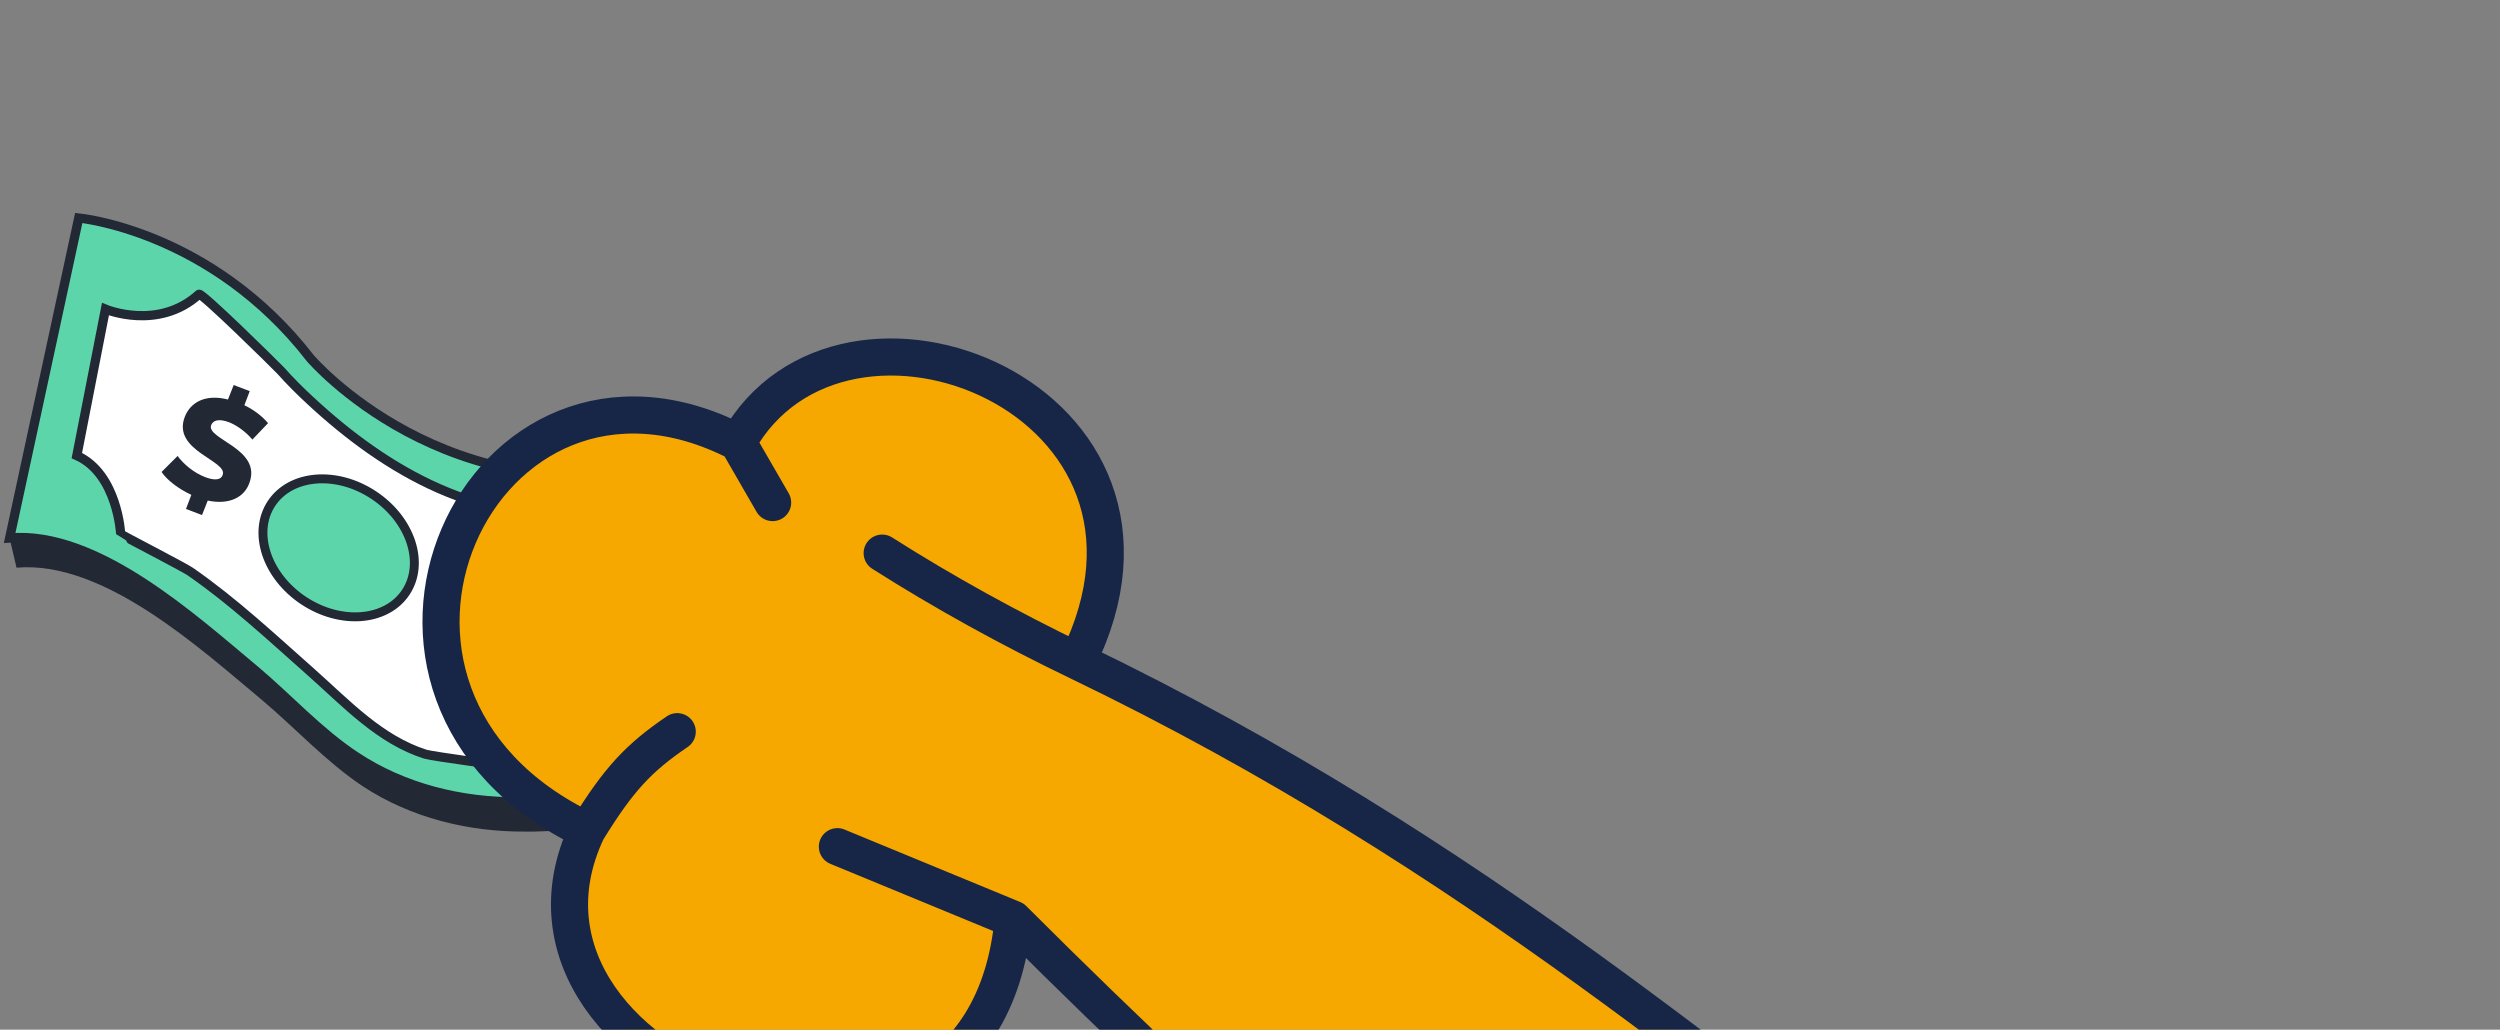 <svg width="539" height="222" viewBox="0 0 539 222" fill="none" xmlns="http://www.w3.org/2000/svg">
<rect x="0" y="0" width="539" height="222" fill="#808080" stroke="none"/>
<path d="M137.687 175.589C137.687 175.589 137.687 175.507 137.687 175.425L137.769 174.931C137.769 174.767 137.851 174.602 137.851 174.356L137.934 173.698C137.934 173.451 138.016 173.205 138.016 172.876L138.098 172.383C138.18 171.971 138.18 171.643 138.263 171.149L138.427 169.587C138.51 169.258 138.51 168.929 138.592 168.518L138.674 167.943C138.756 167.449 138.839 166.874 138.921 166.381L139.086 164.983C139.744 159.803 140.649 153.226 141.554 146.32L141.636 145.497C141.883 143.689 142.13 141.798 142.377 139.989L142.953 135.714C143.035 134.974 143.118 134.316 143.2 133.576L143.364 132.343C143.447 131.767 143.529 131.274 143.611 130.698L144.023 127.738C144.27 126.012 144.434 124.368 144.681 122.723L144.928 120.832C145.01 120.421 145.01 120.01 145.092 119.599L145.257 118.283C145.339 117.79 145.422 117.215 145.504 116.721L145.668 115.735C145.668 115.488 145.751 115.241 145.751 114.913L146.244 110.966C146.327 110.226 146.409 109.486 146.491 108.911L146.656 107.76C146.656 107.513 146.738 107.266 146.738 107.102L146.82 106.773L145.257 100.113L131.269 108.582L92.924 101.347C77.126 93.865 68.403 83.67 68.403 83.67C51.782 62.211 30.882 55.798 22.324 54.072L22.077 53.907L22.077 53.989C19.856 53.496 18.539 53.414 18.539 53.414L10.969 88.192L2 115.735L3.563 122.394C22.324 120.75 43.142 139.824 56.39 150.842C63.631 156.926 70.296 164.243 78.195 169.505C88.563 176.329 100.988 179.371 113.248 179.289C115.305 179.453 137.275 178.549 137.687 175.589Z" fill="#222834"/>
<path d="M16.976 47C16.976 47 45.529 49.631 66.922 77.256C66.922 77.256 96.38 111.787 145.339 100.277C145.339 100.277 136.206 168.846 136.206 168.929C135.794 171.888 113.824 172.793 111.767 172.875C99.425 172.957 87 169.915 76.714 163.091C68.815 157.911 62.15 150.512 54.909 144.428C41.661 133.411 20.843 114.336 2.082 115.98L16.976 47Z" fill="#5DD5AB" stroke="#222834" stroke-width="1.991" stroke-miterlimit="10"/>
<path d="M66.84 86.301C83.461 101.758 103.868 113.433 127.648 110.473C127.648 110.473 124.356 122.395 132.914 123.381L130.281 149.28C130.281 149.28 106.336 149.691 110.45 165.23C110.533 165.477 92.924 163.01 91.69 162.599C81.898 159.475 74.739 151.746 67.251 145.087C58.694 137.523 50.383 129.712 41.002 123.217C39.85 122.395 26.027 115.242 26.027 115.16C26.027 115.16 25.368 102.169 16.564 98.223L22.735 66.651C22.735 66.651 34.091 71.42 42.895 63.445C43.389 62.952 59.27 78.573 60.586 79.971C62.561 82.19 64.618 84.246 66.84 86.301Z" fill="white" stroke="#222834" stroke-width="1.991" stroke-miterlimit="10"/>
<path d="M65.466 129.489C73.457 134.784 83.315 133.985 87.484 127.703C91.654 121.421 88.556 112.036 80.564 106.74C72.573 101.445 62.715 102.245 58.545 108.527C54.376 114.808 57.474 124.194 65.466 129.489Z" fill="#5DD5AB" stroke="#222834" stroke-width="1.924" stroke-miterlimit="10"/>
<path d="M44.789 107.924L43.555 111.048L40.099 109.733L41.251 106.691C38.453 105.375 36.067 103.567 34.832 101.758L38.288 98.305C39.605 100.113 41.827 101.922 44.131 102.827C46.434 103.731 47.669 103.402 47.998 102.416C49.232 99.291 36.972 97.236 39.852 89.836C41.086 86.712 44.295 84.903 49.15 86.136L50.384 83.012L53.84 84.328L52.688 87.37C54.745 88.356 56.556 89.754 57.79 91.234L54.416 94.769C52.935 93.043 51.207 91.809 49.479 91.07C47.093 90.165 45.941 90.659 45.529 91.645C44.377 94.687 56.556 96.743 53.758 104.142C52.688 107.184 49.479 108.911 44.789 107.924Z" fill="#222834"/>
<path d="M102.305 142.208L101.482 145.497L97.944 144.592L98.767 141.468C95.887 140.482 93.254 138.919 91.855 137.275L94.899 133.493C96.38 135.22 98.767 136.7 101.153 137.275C103.539 137.933 104.691 137.44 104.938 136.453C105.761 133.164 93.418 132.506 95.393 124.86C96.216 121.654 99.26 119.516 104.198 120.174L105.02 116.885L108.559 117.79L107.736 120.996C109.875 121.736 111.85 122.887 113.249 124.285L110.287 128.149C108.559 126.587 106.748 125.518 104.938 125.025C102.47 124.367 101.4 124.942 101.153 126.011C100.33 129.136 112.673 129.875 110.698 137.522C110.122 140.564 107.16 142.701 102.305 142.208Z" fill="#222834"/>
<path d="M232.302 142.554C407.068 226.692 453.283 345.956 558.734 285.084L584.351 329.453C495.565 380.713 421.064 400.633 218.438 198.175C211.614 271.372 101.207 232.672 126.566 179.075C64.883 149.753 103.611 66.802 159.083 95.369C181.695 54.9 260.449 85.903 232.302 142.554Z" fill="#F7A800"/>
<path d="M190.195 119.25C203.555 127.736 217.637 135.494 232.302 142.554M232.302 142.554C407.068 226.692 453.283 345.956 558.734 285.084L584.351 329.453C495.565 380.713 421.064 400.633 218.438 198.175M232.302 142.554C260.449 85.903 181.695 54.9 159.083 95.369M159.083 95.369L166.58 108.355M159.083 95.369C103.611 66.802 64.883 149.753 126.566 179.075M126.566 179.075C133.404 167.959 137.694 163.407 146.012 157.746M126.566 179.075C101.207 232.672 211.614 271.372 218.438 198.175M218.438 198.175L180.539 182.541" stroke="#172647" stroke-width="8" stroke-linecap="round"/>
</svg>
